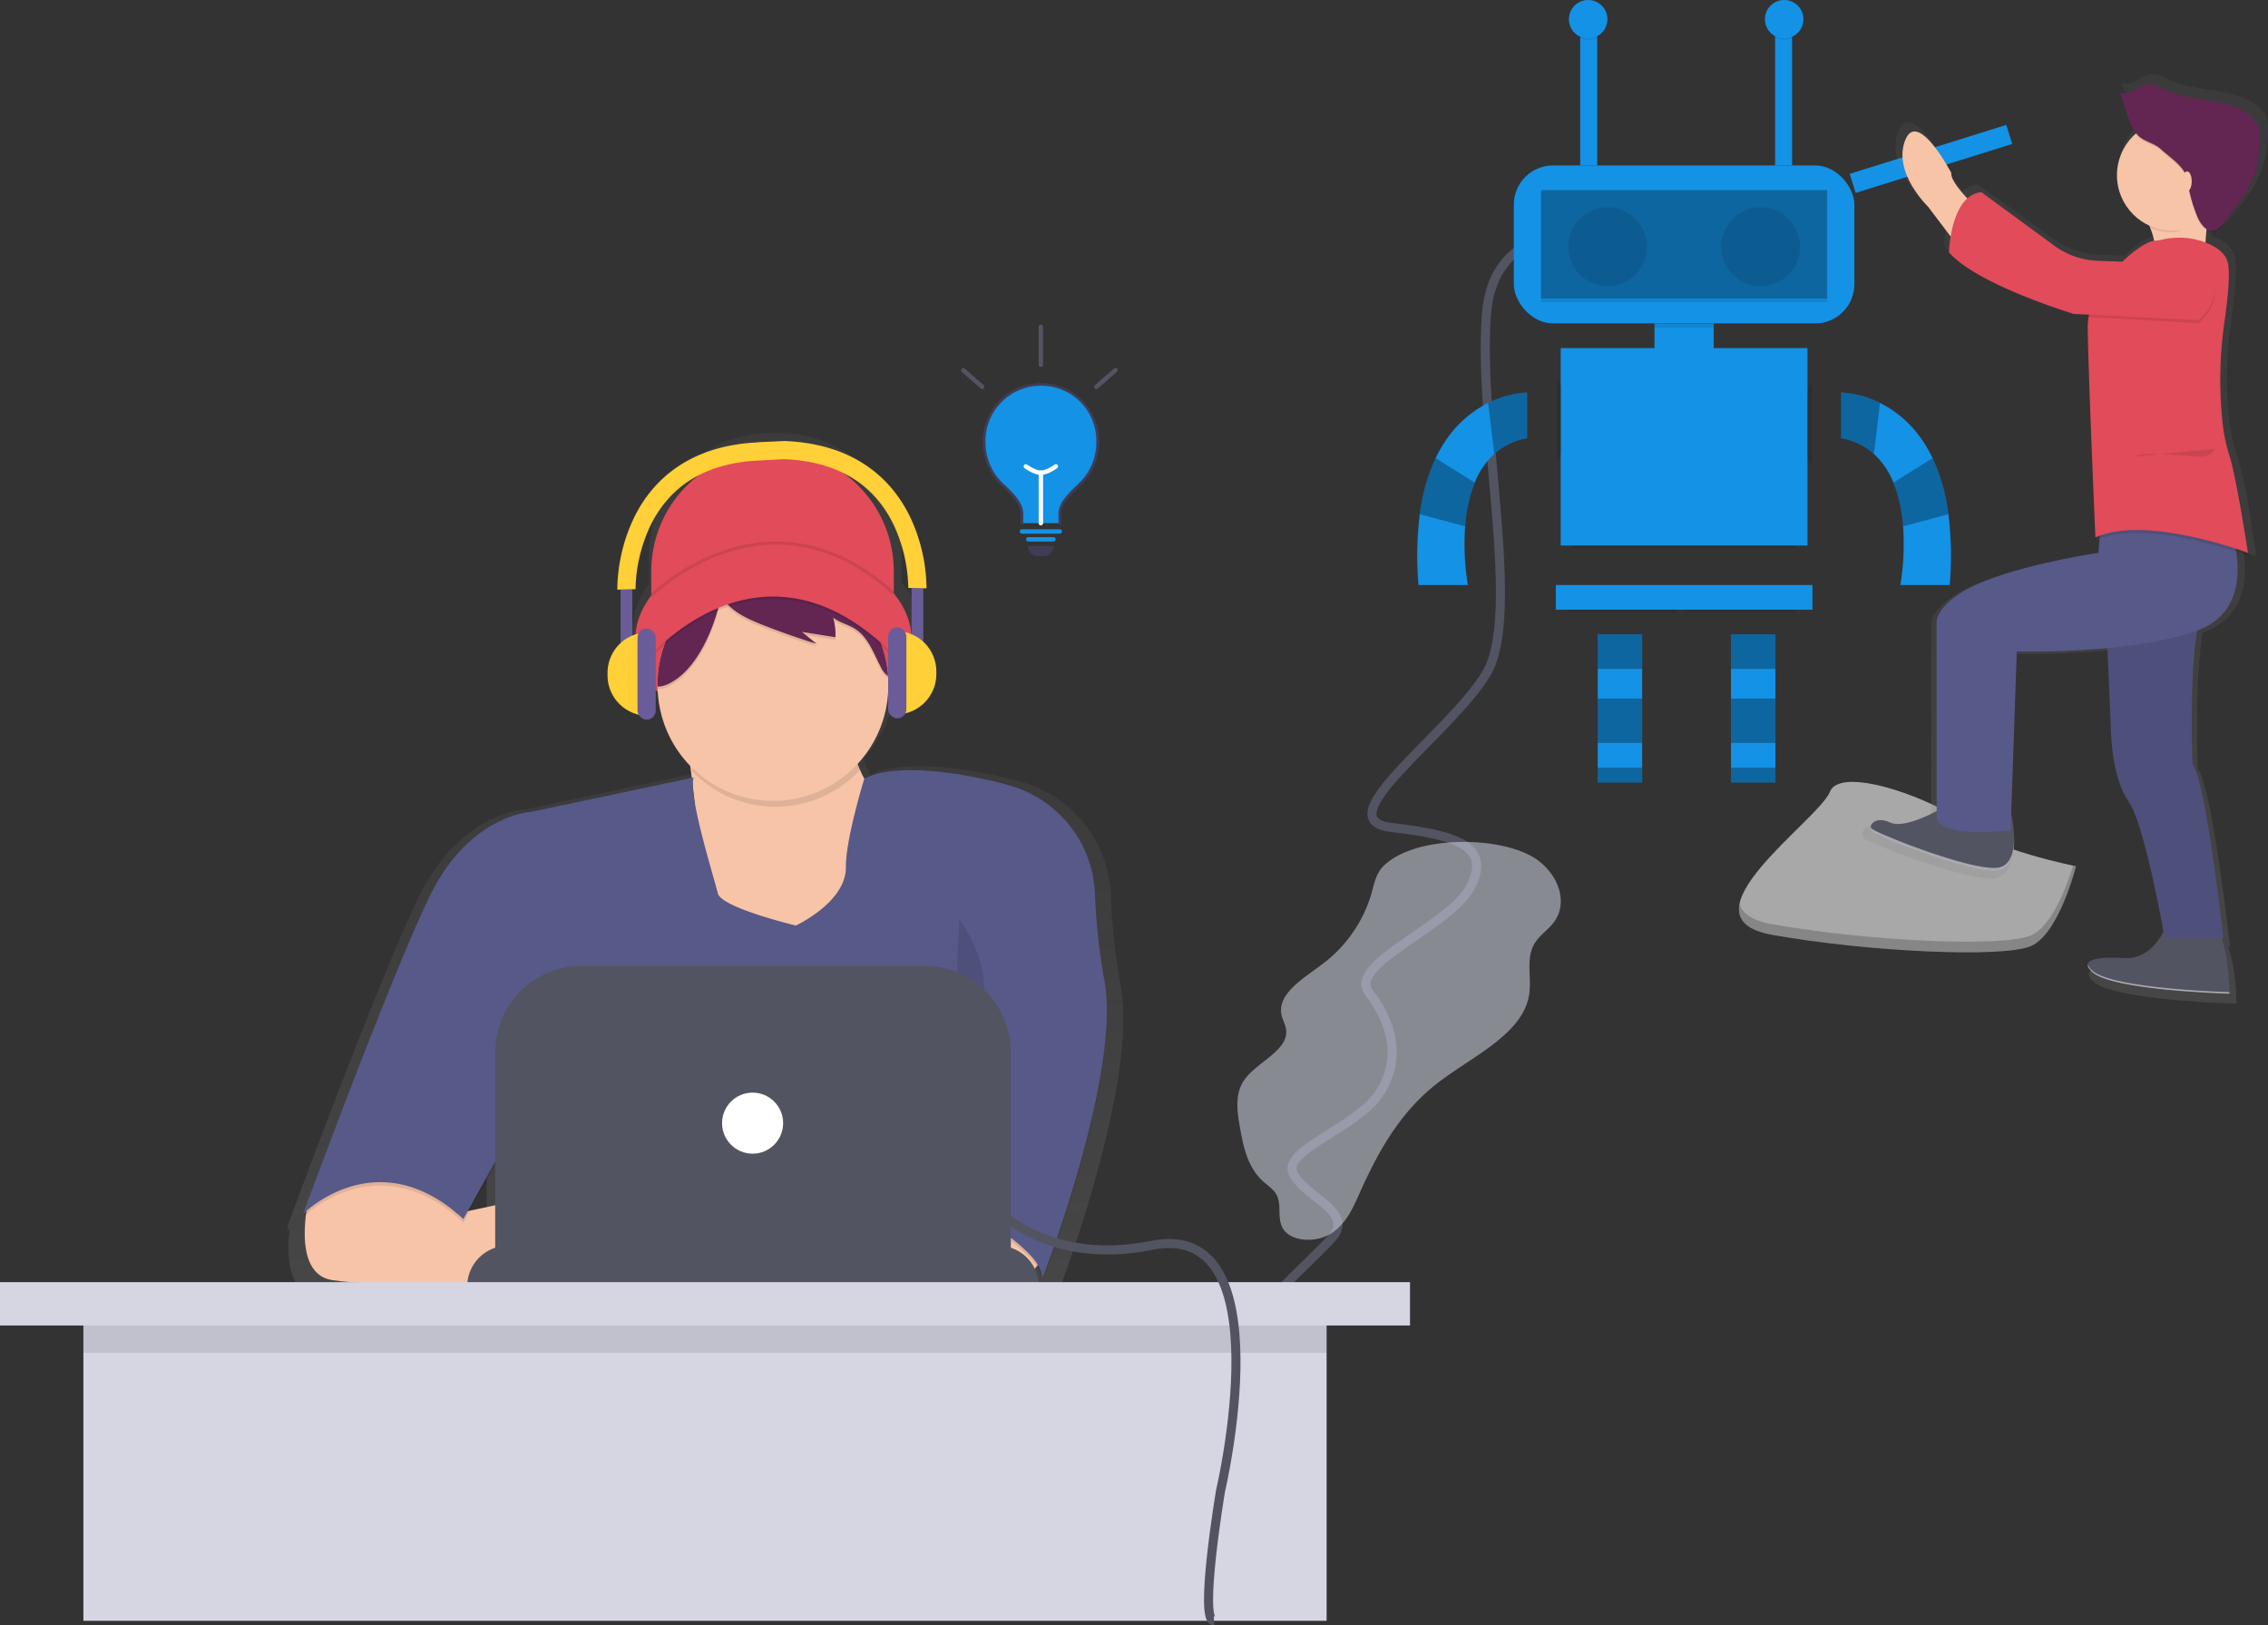 <svg xmlns="http://www.w3.org/2000/svg" xmlns:xlink="http://www.w3.org/1999/xlink" width="750.506" height="537.776" viewBox="0 0 750.506 537.776">
  <rect x="0" y="0" width="750.506" height="537.776" fill="#333333" stroke="none"/>
  <defs>
    <linearGradient id="linear-gradient" x1="0.5" y1="1" x2="0.5" gradientUnits="objectBoundingBox">
      <stop offset="0" stop-color="gray" stop-opacity="0.251"/>
      <stop offset="0.535" stop-color="gray" stop-opacity="0.122"/>
      <stop offset="1" stop-color="gray" stop-opacity="0.102"/>
    </linearGradient>
    <linearGradient id="linear-gradient-2" x1="0.5" y1="1" x2="0.5" y2="0" xlink:href="#linear-gradient"/>
  </defs>
  <g id="products_main" transform="translate(-931 -314.994)">
    <path id="Path_269" data-name="Path 269" d="M728,211.411s-44.414-13.154-47.348,24.26,11.738,99.038,0,118.846-53.622,48.426-31.58,50.99,33.047,6.232,26.444,19.437-41.082,25.677-33.746,35.214,11,21.275,3.668,33.013-33.013,19.074-28.611,27.144,20.541,12.471,12.471,21.275-31.463,28.828-22.334,28.72" transform="translate(742.238 183.249)" fill="none" stroke="#535461" stroke-miterlimit="10" stroke-width="3"/>
    <rect id="Rectangle_77" data-name="Rectangle 77" width="112.692" height="52.263" rx="12.97" transform="translate(1431.943 369.733)" fill="#1492e6"/>
    <rect id="Rectangle_78" data-name="Rectangle 78" width="94.726" height="0.98" transform="translate(1440.926 413.976)" opacity="0.1"/>
    <rect id="Rectangle_79" data-name="Rectangle 79" width="94.726" height="35.931" transform="translate(1440.926 377.899)" opacity="0.3"/>
    <circle id="Ellipse_57" data-name="Ellipse 57" cx="13.066" cy="13.066" r="13.066" transform="translate(1449.908 383.549)" opacity="0.1"/>
    <circle id="Ellipse_58" data-name="Ellipse 58" cx="13.066" cy="13.066" r="13.066" transform="translate(1500.538 383.549)" opacity="0.1"/>
    <rect id="Rectangle_80" data-name="Rectangle 80" width="19.598" height="11.435" transform="translate(1478.489 421.995)" fill="#1492e6"/>
    <rect id="Rectangle_81" data-name="Rectangle 81" width="81.661" height="65.329" transform="translate(1447.459 430.163)" fill="#1492e6"/>
    <rect id="Rectangle_82" data-name="Rectangle 82" width="84.928" height="8.166" transform="translate(1445.825 508.557)" fill="#1492e6"/>
    <path id="Path_270" data-name="Path 270" d="M720.689,335.809v37.564h14.7v-49h-14.7Z" transform="translate(739.019 200.513)" fill="#1492e6"/>
    <path id="Path_271" data-name="Path 271" d="M780.8,324.376v49h14.7v-49Z" transform="translate(723.007 200.513)" fill="#1492e6"/>
    <path id="Path_272" data-name="Path 272" d="M713.291,280.656v15.106A22.1,22.1,0,0,0,702.433,301a25.687,25.687,0,0,0-6.464,9.478,48.151,48.151,0,0,0-3.183,14.469,82.725,82.725,0,0,0,.9,19.41H677.357a111.49,111.49,0,0,1,.427-23.426,62.17,62.17,0,0,1,5.242-18.567c4.732-9.924,11.462-15.308,17.374-18.233A32.088,32.088,0,0,1,713.291,280.656Z" transform="translate(723.045 164.206)" fill="#1492e6"/>
    <rect id="Rectangle_83" data-name="Rectangle 83" width="14.699" height="11.432" transform="translate(1459.708 524.889)" opacity="0.3"/>
    <rect id="Rectangle_84" data-name="Rectangle 84" width="14.699" height="14.699" transform="translate(1459.708 546.121)" opacity="0.3"/>
    <rect id="Rectangle_85" data-name="Rectangle 85" width="14.699" height="4.9" transform="translate(1459.708 568.986)" opacity="0.3"/>
    <rect id="Rectangle_86" data-name="Rectangle 86" width="14.699" height="11.432" transform="translate(1503.805 524.889)" opacity="0.3"/>
    <rect id="Rectangle_87" data-name="Rectangle 87" width="14.699" height="14.699" transform="translate(1503.805 546.121)" opacity="0.3"/>
    <rect id="Rectangle_88" data-name="Rectangle 88" width="14.699" height="4.9" transform="translate(1503.805 568.986)" opacity="0.3"/>
    <path id="Path_273" data-name="Path 273" d="M721.811,280.656v15.106A22.1,22.1,0,0,0,710.954,301l-2.032-16.868a32.088,32.088,0,0,1,12.89-3.472Z" transform="translate(714.524 164.206)" opacity="0.3"/>
    <path id="Path_274" data-name="Path 274" d="M696.277,318.355a48.147,48.147,0,0,0-3.183,14.469l-15-4.016a62.17,62.17,0,0,1,5.242-18.566Z" transform="translate(722.737 156.325)" opacity="0.3"/>
    <path id="Path_275" data-name="Path 275" d="M868.128,280.656v15.106A22.1,22.1,0,0,1,878.986,301a25.684,25.684,0,0,1,6.464,9.478,48.147,48.147,0,0,1,3.183,14.469,82.731,82.731,0,0,1-.9,19.41h16.332a111.486,111.486,0,0,0-.427-23.426,62.166,62.166,0,0,0-5.241-18.567c-4.732-9.924-11.462-15.308-17.374-18.233A32.088,32.088,0,0,0,868.128,280.656Z" transform="translate(672.114 164.206)" fill="#1492e6"/>
    <path id="Path_276" data-name="Path 276" d="M868.128,280.656v15.106A22.1,22.1,0,0,1,878.986,301l2.032-16.868A32.088,32.088,0,0,0,868.128,280.656Z" transform="translate(672.114 164.206)" opacity="0.3"/>
    <path id="Path_277" data-name="Path 277" d="M891.74,318.355a48.15,48.15,0,0,1,3.183,14.469l15-4.016a62.172,62.172,0,0,0-5.242-18.567Z" transform="translate(665.824 156.325)" opacity="0.3"/>
    <rect id="Rectangle_89" data-name="Rectangle 89" width="19.598" height="1.353" transform="translate(1478.489 421.995)" opacity="0.1"/>
    <path id="Path_278" data-name="Path 278" d="M854.393,276.485v27.351a5.7,5.7,0,0,1-1.518-3.877v-19.6A5.689,5.689,0,0,1,854.393,276.485Z" transform="translate(676.177 165.317)" opacity="0.1"/>
    <path id="Path_279" data-name="Path 279" d="M741.5,277.686v20.475a5.694,5.694,0,0,1-1.522,3.464v-27.4a5.694,5.694,0,0,1,1.522,3.465Z" transform="translate(706.252 165.92)" opacity="0.1"/>
    <rect id="Rectangle_90" data-name="Rectangle 90" width="73.493" height="0.967" transform="translate(1451.543 495.493)" opacity="0.1"/>
    <rect id="Rectangle_91" data-name="Rectangle 91" width="35.929" height="0.75" transform="translate(1449.908 516.725)" opacity="0.1"/>
    <rect id="Rectangle_92" data-name="Rectangle 92" width="35.929" height="0.75" transform="translate(1489.107 516.725)" opacity="0.1"/>
    <rect id="Rectangle_93" data-name="Rectangle 93" width="5.624" height="48.366" transform="translate(1453.916 321.368)" fill="#1492e6"/>
    <rect id="Rectangle_94" data-name="Rectangle 94" width="5.624" height="48.366" transform="translate(1518.404 321.368)" fill="#1492e6"/>
    <circle id="Ellipse_59" data-name="Ellipse 59" cx="6.374" cy="6.374" r="6.374" transform="translate(1450.167 315.369)" opacity="0.1"/>
    <circle id="Ellipse_60" data-name="Ellipse 60" cx="6.374" cy="6.374" r="6.374" transform="translate(1450.167 314.994)" fill="#1492e6"/>
    <circle id="Ellipse_61" data-name="Ellipse 61" cx="6.374" cy="6.374" r="6.374" transform="translate(1515.03 315.369)" opacity="0.1"/>
    <circle id="Ellipse_62" data-name="Ellipse 62" cx="6.374" cy="6.374" r="6.374" transform="translate(1515.03 314.994)" fill="#1492e6"/>
    <path id="Path_280" data-name="Path 280" d="M644.124,491.375c-2.507,2.511-3.079,5.959-3.97,9.156a45.117,45.117,0,0,1-16.879,23.734c-6.114,4.53-14.31,9.547-12.861,16.306.346,1.615,1.261,3.123,1.5,4.751,1.041,7.05-9.737,10.765-13.909,16.934-3.108,4.6-2.277,10.289-1.354,15.524,1.13,6.407,2.5,13.243,7.755,17.96,1.418,1.273,3.109,2.377,4.1,3.912,2.217,3.439.29,7.947,2.306,11.473,2.688,4.7,11.153,4.907,16.065,1.736s7.183-8.384,9.36-13.272c5.884-13.21,13.117-26.464,25.346-36.084,11.725-9.223,28.781-16.379,30.793-29.8.863-5.757-1.323-12.065,2.015-17.137,1.577-2.4,4.214-4.173,6-6.463,5.32-6.822,1.359-16.692-6.43-21.537C682.2,481.251,654.353,481.133,644.124,491.375Z" transform="translate(744.655 110.212)" fill="#dee3f3" opacity="0.5"/>
    <rect id="Rectangle_95" data-name="Rectangle 95" width="54.287" height="6.603" transform="translate(1543.086 372.513) rotate(-17.351)" fill="#1492e6"/>
    <path id="Path_281" data-name="Path 281" d="M933.588,484.178S905.18,478.5,897.6,470.921s-41.666-20.833-45.453-11.363-51.135,41.666-18.939,47.347,75.755,7.576,85.225,3.788S933.588,484.178,933.588,484.178Z" transform="translate(684.387 117.425)" fill="#a8a8a8"/>
    <path id="Path_282" data-name="Path 282" d="M833.215,513.447c32.2,5.682,75.755,7.576,85.225,3.788,7.211-2.885,12.223-16.744,14.2-23.194.6.128.947.2.947.2s-5.682,22.727-15.151,26.514-53.029,1.894-85.225-3.788c-9.294-1.64-11.952-5.492-10.95-10.366C823.059,509.78,826.3,512.227,833.215,513.447Z" transform="translate(684.384 107.363)" opacity="0.2"/>
    <path id="Path_283" data-name="Path 283" d="M1011.474,151.485a8.345,8.345,0,0,0-2.351-3.258c-7.622-6.948-19.952-4.842-29.417-9.086-2.18-.978-4.417-2.334-6.784-1.962-3.306.519-6.38,4.283-9.262,2.613l.206.629c-.069-.034-.138-.068-.206-.107l2.12,6.457a23.452,23.452,0,0,0,3.255,7.094,18.574,18.574,0,0,0,4.492,30.894c.1.216.2.433.3.652.09.04.182.075.273.115a21.687,21.687,0,0,1,1.4,4.5c-2.453.339-6.73,3.052-10.937,7.058l-8.412-.288a27.51,27.51,0,0,1-15.114-5.138L915.878,173.57a8.419,8.419,0,0,0-4.82,2.13c-3.124-3.255-5.775-6.655-5.549-8.647,0,0-11.7-21.894-15.952-10.947s7.976,22.416,7.976,22.416l7.758,10.051a42.285,42.285,0,0,0-.58,5.327c9.571,10.947,43.07,20.852,43.07,20.852l5.224.253c.011.1.02.177.029.257a17.779,17.779,0,0,0-.467,4.182c0,.2.007.414.01.626,0,.139-.013.278-.01.417.266,17.463,2.659,70.9,2.659,70.9.466-.208.946-.4,1.436-.576l-.372,4.746s-22.333,3.128-38.816,9.383-17.015,13.554-17.015,13.554v64.4c-4.709,2.416-12.138,5.592-15.952,3.892-4.14-1.845-6.412-.295-6.823,1.323h0a2.055,2.055,0,0,0-.018.973l.005.02a1.742,1.742,0,0,0,.159.413l.016.03a1.655,1.655,0,0,0,.281.369c1.6,1.564,36.157,15.117,44.133,13.032a5.505,5.505,0,0,0,.723-.243c.077-.032.145-.074.219-.109.148-.07.3-.137.434-.219.082-.049.156-.107.234-.16.119-.08.241-.157.353-.246.078-.062.147-.133.221-.2.1-.092.207-.18.3-.28.07-.072.132-.152.2-.229.09-.1.182-.206.266-.317.06-.08.114-.166.171-.249.08-.117.162-.233.236-.357.051-.085.1-.176.144-.264.071-.131.144-.261.209-.4.042-.088.079-.18.119-.27.063-.145.127-.29.184-.44.033-.089.063-.18.094-.271.056-.16.111-.32.16-.485.025-.086.048-.173.072-.26.048-.176.1-.353.137-.534.018-.08.035-.162.052-.243.041-.192.08-.386.115-.583.013-.073.024-.146.035-.219.034-.21.065-.421.092-.635.008-.061.014-.123.021-.184.026-.229.05-.458.069-.689,0-.048.007-.1.011-.145q.028-.371.046-.743c0-.033,0-.066,0-.1q.017-.4.022-.8v-.05a43.653,43.653,0,0,0-1.027-9.247h0l1.93-54.862a299.154,299.154,0,0,0,31.291-1.153l1.144,26.175s0,17.2,5.849,25.022c5.006,6.692,10.789,36.288,12.353,44.685-2.149,4.1-6.26,9.164-13.417,9.008,0,0-13.468-1.164-12.708,2.54l0,.006a1.917,1.917,0,0,0,.084.284l.009.024a2.633,2.633,0,0,0,.146.31l.012.021c.054.1.116.194.186.3l.043.062c.078.109.164.221.262.336l.025.028c.09.1.189.212.3.322l.09.092c.12.121.247.244.388.371,6.912,6.256,47.324,7.3,47.324,7.3V444.5c0-.04,0-.09,0-.145v-.021c-.024-1.81-.264-11.309-2.685-18.459h.56s-5.849-52.651-10.635-58.906c0,0-1.272-27.762,1.6-45.161.176-.064.355-.127.529-.192,13.4-5.007,14.356-17.336,12.976-26.4,2.536.815,4.04,1.373,4.04,1.373s-.046-.394-.133-1.091l.133.049s-.256-1.655-.677-4.24c-.959-7.1-2.817-19.517-4.795-25.378-.319-1.288-.626-2.39-.91-3.224a55.1,55.1,0,0,1-2.341-10.829,128.317,128.317,0,0,1-.822-14.359,137.805,137.805,0,0,1,1.47-19.156,115.436,115.436,0,0,0,1.481-16.242,21.657,21.657,0,0,0-.32-4.576c-.71-3.249-3.843-5.361-7.1-6.705-.21-.087-.425-.158-.637-.238.079-1.231.183-2.627.318-4.1a3.5,3.5,0,0,0,2.71.549,6.416,6.416,0,0,0,3.3-2.575c4.713-5.788,9.552-11.821,11.362-19.011a41.081,41.081,0,0,0,1-9.789q0-.27,0-.541a10.645,10.645,0,0,0-.428-3.655Z" transform="translate(669.587 202.443)" fill="url(#linear-gradient)"/>
    <path id="Path_284" data-name="Path 284" d="M1001.59,192.356s7.14,10.71,5.61,15.81,16.83,2.04,16.83,2.04.51-19.89,4.08-24.48S1001.59,192.356,1001.59,192.356Z" transform="translate(636.562 189.788)" fill="#f7c4a7"/>
    <path id="Path_285" data-name="Path 285" d="M926.236,193.46s-14.79-12.24-14.28-16.83c0,0-11.22-21.42-15.3-10.71s7.65,21.93,7.65,21.93l14.28,18.87Z" transform="translate(664.744 195.569)" fill="#f7c4a7"/>
    <path id="Path_286" data-name="Path 286" d="M907.344,466.285s-13.77,8.67-19.38,6.12-7.65,1.53-6.12,3.06,34.68,14.79,42.33,12.75,3.759-18.746,3.759-18.746Z" transform="translate(668.591 114.757)" fill="#535461"/>
    <path id="Path_287" data-name="Path 287" d="M1006.382,516.292s-3.315,14.025-14.79,13.77c0,0-17.34-1.53-10.71,4.59s45.39,7.14,45.39,7.14,0-20.91-7.14-25.5S1006.382,516.292,1006.382,516.292Z" transform="translate(642.48 101.979)" fill="#535461"/>
    <path id="Path_288" data-name="Path 288" d="M987.691,379.575l1.53,35.7s0,16.83,5.61,24.48,12.24,45.9,12.24,45.9h19.38s-5.61-51.51-10.2-57.629c0,0-2.04-45.389,5.1-55.589Z" transform="translate(640.264 139.757)" fill="#575988"/>
    <path id="Path_289" data-name="Path 289" d="M987.691,379.575l1.53,35.7s0,16.83,5.61,24.48,12.24,45.9,12.24,45.9h19.38s-5.61-51.51-10.2-57.629c0,0-2.04-45.389,5.1-55.589Z" transform="translate(640.264 139.757)" opacity="0.1"/>
    <path id="Path_290" data-name="Path 290" d="M1007.61,337.445s11.73,28.05-9.69,36.21-60.179,7.14-60.179,7.14l-2.04,59.159s-23.97,3.06-24.48-4.59V370.595s.51-7.14,16.32-13.26,37.23-9.18,37.23-9.18l1.02-13.26Z" transform="translate(660.635 149.758)" fill="#575988"/>
    <path id="Path_291" data-name="Path 291" d="M1006.962,212.361a24.4,24.4,0,0,1,11.983,1.694c3.125,1.315,6.131,3.382,6.812,6.56.807,3.764-.088,12.206-1.114,19.347a133.253,133.253,0,0,0-.622,33.809c.526,4.685,1.251,8.771,2.246,10.594,3.06,5.61,6.12,32.13,6.12,32.13s-33.66-12.75-50.489-5.1c0,0-2.295-52.275-2.55-69.359-.2-13.229,16.575-28.3,22.185-28.815C1004.82,212.922,1003.7,212.7,1006.962,212.361Z" transform="translate(642.487 182.438)" opacity="0.1"/>
    <path id="Path_292" data-name="Path 292" d="M1006.962,210.971a24.4,24.4,0,0,1,11.983,1.694c3.125,1.315,6.131,3.382,6.812,6.56.807,3.764-.088,12.206-1.114,19.347a133.253,133.253,0,0,0-.622,33.809,54.825,54.825,0,0,0,2.246,10.594c2.295,6.885,6.12,32.13,6.12,32.13s-33.66-12.75-50.489-5.1c0,0-2.295-52.275-2.55-69.359-.2-13.229,16.575-28.3,22.185-28.815C1004.82,211.532,1003.7,211.31,1006.962,210.971Z" transform="translate(642.487 182.809)" fill="#e14b5a"/>
    <path id="Path_293" data-name="Path 293" d="M1016.068,242.267l-36.21-2.04s-2.3-17.752,2.923-17.57l35.837,1.25S1026.273,233.087,1016.068,242.267Z" transform="translate(642.485 179.657)" opacity="0.1"/>
    <path id="Path_294" data-name="Path 294" d="M999.4,232.627l-41.308-2.04s-32.13-9.69-41.31-20.4c0,0,.51-18.87,10.71-19.89l24.126,17.693a26.049,26.049,0,0,0,14.5,5.027l35.837,1.25S1009.6,223.448,999.4,232.627Z" transform="translate(659.153 188.276)" fill="#e14b5a"/>
    <path id="Path_295" data-name="Path 295" d="M1023.774,194.836c.606-4.836,2.8-6.44,4.335-8.415,3.57-4.59-26.52,6.63-26.52,6.63a54.1,54.1,0,0,1,4.067,7.5,18.284,18.284,0,0,0,7.662,1.676C1017.759,202.231,1020.605,197.456,1023.774,194.836Z" transform="translate(636.562 189.603)" opacity="0.1"/>
    <circle id="Ellipse_63" data-name="Ellipse 63" cx="18.36" cy="18.36" r="18.36" transform="translate(1631.525 354.604)" fill="#f7c4a7"/>
    <path id="Path_296" data-name="Path 296" d="M999.668,159.054c-1.955-2.135-2.9-4.984-3.782-7.74L993.853,145c2.765,1.634,5.713-2.048,8.884-2.556,2.271-.364,4.416.963,6.507,1.92,9.078,4.152,20.9,2.092,28.215,8.889a8.159,8.159,0,0,1,2.255,3.187,10.661,10.661,0,0,1,.409,3.595,40.964,40.964,0,0,1-.956,9.577c-1.736,7.034-6.378,12.937-10.9,18.6a6.173,6.173,0,0,1-3.166,2.52c-2.624.586-4.655-2.251-5.67-4.74a50.427,50.427,0,0,1-2.959-10.235,13.411,13.411,0,0,0-1.212-4.326c-1.58-2.8-5.476-5.452-7.844-7.623C1005.09,161.671,1001.84,161.429,999.668,159.054Z" transform="translate(638.623 201.041)" opacity="0.1"/>
    <path id="Path_297" data-name="Path 297" d="M999.668,158.359c-1.955-2.135-2.9-4.984-3.782-7.74l-2.033-6.317c2.765,1.634,5.713-2.048,8.884-2.556,2.271-.364,4.416.963,6.507,1.92,9.078,4.152,20.9,2.092,28.215,8.889a8.159,8.159,0,0,1,2.255,3.187,10.661,10.661,0,0,1,.409,3.595,40.964,40.964,0,0,1-.956,9.577c-1.736,7.034-6.378,12.937-10.9,18.6a6.173,6.173,0,0,1-3.166,2.52c-2.624.586-4.655-2.251-5.67-4.74a50.434,50.434,0,0,1-2.959-10.235,13.411,13.411,0,0,0-1.212-4.326c-1.58-2.8-5.476-5.452-7.844-7.623C1005.09,160.976,1001.84,160.734,999.668,158.359Z" transform="translate(638.623 201.226)" fill="#632652"/>
    <ellipse id="Ellipse_64" data-name="Ellipse 64" cx="1.53" cy="3.315" rx="1.53" ry="3.315" transform="translate(1653.2 371.689)" fill="#f7c4a7"/>
    <path id="Path_298" data-name="Path 298" d="M1027.255,306.045s-1.02,3.06-6.12,2.55-19.89-1.53-19.89,0" transform="translate(636.653 157.443)" opacity="0.1"/>
    <path id="Path_299" data-name="Path 299" d="M980.886,540.591a4.32,4.32,0,0,1-1.484-2.128c-.134.663.276,1.523,1.484,2.638,6.63,6.12,45.39,7.14,45.39,7.14s0-.18-.006-.51C1026.023,547.725,987.5,546.692,980.886,540.591Z" transform="translate(642.479 95.53)" fill="#fff" opacity="0.5"/>
    <path id="Path_300" data-name="Path 300" d="M924.172,489.887c-7.65,2.04-40.8-11.22-42.33-12.75a1.657,1.657,0,0,1-.424-.746,1.833,1.833,0,0,0,.424,1.766c1.53,1.53,34.68,14.79,42.33,12.75,3.938-1.05,4.815-5.984,4.742-10.527C928.839,484.616,927.816,488.915,924.172,489.887Z" transform="translate(668.593 112.065)" fill="#fff" opacity="0.5"/>
    <path id="Path_301" data-name="Path 301" d="M442.964,481.713a218.912,218.912,0,0,1-3.284-30.114h0a40.341,40.341,0,0,0-28.389-36.841c-2.9-.891-6.092-1.724-9.615-2.473-30.906-6.564-40.294-.833-41.361-.079a39.633,39.633,0,0,1-2.34-5.11c-.052-.179-.1-.36-.151-.541A39.566,39.566,0,0,0,368.4,382.716c5.155-5.227,8.167-11.534,8.167-18.324a25.174,25.174,0,0,0-6.133-16.066v-9.215A40.133,40.133,0,0,0,330.3,298.979h-3.255a40.133,40.133,0,0,0-40.133,40.133v9.947a24.913,24.913,0,0,0-5.549,15.334c0,6.647,2.889,12.83,7.847,17.992a39.573,39.573,0,0,0,11.014,24.609c.217,1.507.44,3.129.66,4.84l-55.294,11.694s-21.318.876-35.043,29.2c-11.62,23.981-34.749,85.631-41.573,103.985h0c-1.237,3.326-1.939,5.233-1.939,5.233s.226-.229.661-.62c-.429,1.16-.661,1.788-.661,1.788s.336-.339.973-.9c-.968,7.681-1.107,20.864,8.956,22.507,8.435,1.377,30.16,1.942,46.578,2.174v.016h1.139c10.88.146,19.157.146,19.157.146v-.146h176.53v-1.809a12.168,12.168,0,0,0-.973-4.782q.127-.147.246-.3a9.689,9.689,0,0,1,1.832,4.247,4.24,4.24,0,0,1-.083.448l.1-.27a4.547,4.547,0,0,1-.1,1.438s22.649-58.357,22.407-93.2a59.033,59.033,0,0,0-.831-10.981Zm-141.176-62a40.505,40.505,0,0,1-.56-5.033v-.047C301.425,416.273,301.613,417.972,301.788,419.714ZM233.177,545.06v13.909l-8.719,1.862Z" transform="translate(858.876 159.325)" fill="url(#linear-gradient-2)"/>
    <path id="Path_302" data-name="Path 302" d="M333.893,241.263h0A40.133,40.133,0,0,1,374.026,281.4v17.12H293.76V281.4a40.133,40.133,0,0,1,40.134-40.133Z" transform="translate(852.747 222.653)" fill="#e14b5a"/>
    <ellipse id="Ellipse_65" data-name="Ellipse 65" cx="45.746" cy="31.433" rx="45.746" ry="31.433" transform="translate(1141.174 495.349)" fill="#e14b5a"/>
    <path id="Path_303" data-name="Path 303" d="M345.984,430.262s9.542,49.955,0,63.426,29.187,18.8,29.187,18.8L415.3,497.9l5.613-35.923S396.5,448.224,401.552,420.44Z" transform="translate(811.609 126.97)" fill="#f7c4a7"/>
    <path id="Path_304" data-name="Path 304" d="M493.908,657.961s2.526,10.945-11.226,12.91a77.767,77.767,0,0,1-24.47-.292l-3.033-27.493h31.994Z" transform="translate(782.118 67.66)" fill="#f7c4a7"/>
    <path id="Path_305" data-name="Path 305" d="M176.438,638.55s-6.073,24.674,7.679,26.92,64.268,2.245,64.268,2.245V638.527l-22.868,4.884-21.474-20.6Z" transform="translate(856.726 73.061)" fill="#f7c4a7"/>
    <path id="Path_306" data-name="Path 306" d="M303.622,454.943l-53.744,11.366s-20.487.842-33.678,28.065-41.817,104.962-41.817,104.962,24.416-24.7,53.042,1.684l19.084-34.52-4.21,54.726H390.2v-25.82s30.871,16.558,28.626,25.82c0,0,26.417-68.065,20.735-99a210.377,210.377,0,0,1-3.156-28.941h0a38.769,38.769,0,0,0-27.283-35.405c-2.784-.857-5.855-1.657-9.24-2.376-31.713-6.736-39.852,0-39.852,0s-6.143,19.988-6.034,29.047c.14,11.647-16.558,19.365-16.558,19.365s-24.7-5.894-25.82-10.665S301.657,460.556,303.622,454.943Z" transform="translate(856.918 118.427)" opacity="0.1"/>
    <path id="Path_307" data-name="Path 307" d="M303.622,453.413l-53.744,11.366s-20.488.842-33.678,28.064-41.817,104.963-41.817,104.963,24.416-24.7,53.042,1.684l19.084-34.52L242.3,619.7H390.2v-25.82s30.871,16.558,28.626,25.82c0,0,26.417-68.066,20.735-99a210.377,210.377,0,0,1-3.156-28.941h0a38.769,38.769,0,0,0-27.283-35.405c-2.784-.857-5.855-1.657-9.24-2.376-31.713-6.736-39.852,0-39.852,0s-6.143,19.988-6.034,29.047c.14,11.647-16.558,19.365-16.558,19.365s-24.7-5.894-25.82-10.665S301.657,459.026,303.622,453.413Z" transform="translate(856.918 118.834)" fill="#575988"/>
    <path id="Path_308" data-name="Path 308" d="M404.714,443.809a37.988,37.988,0,0,1-1.464-19.927l-55.568,9.823s.8,4.2,1.709,10.491a38.162,38.162,0,0,0,55.324-.387Z" transform="translate(810.754 126.053)" opacity="0.1"/>
    <path id="Path_309" data-name="Path 309" d="M410.627,398.164a38.167,38.167,0,1,1-76.328.926q-.009-.463-.009-.926a38.179,38.179,0,0,1,21.4-34.3q1.709-.833,3.522-1.507a38.441,38.441,0,0,1,19.659-1.824.021.021,0,0,0,.014,0,38.139,38.139,0,0,1,31.654,35.1Q410.627,396.889,410.627,398.164Z" transform="translate(814.321 143.071)" fill="#f7c4a7"/>
    <g id="Group_87" data-name="Group 87" transform="translate(1148.611 504.468)" opacity="0.1">
      <path id="Path_310" data-name="Path 310" d="M359.162,364.422a.564.564,0,0,1,.053-.034A38.154,38.154,0,0,0,334.291,400.2c0,.309,0,.617.011.926a8.479,8.479,0,0,0,3.424-.822c9.306-4.342,14.888-17.63,17.08-26.9C355.592,370.085,356.344,366.347,359.162,364.422Z" transform="translate(-334.291 -362.566)"/>
      <path id="Path_311" data-name="Path 311" d="M396.147,364.832a37.851,37.851,0,0,0-9.489-2.927,12.244,12.244,0,0,1,6.814,4.28,17.448,17.448,0,0,1,2.086,3.719,38.27,38.27,0,0,0-32.1.665c2.4,5.251,9.825,8.116,14.785,10.033q8.146,3.145,16.482,5.75-2.454-2-4.909-3.985l11.083,1.762a19.2,19.2,0,0,0-.774-6.533c2.11,1.711,4.938,2.284,7.243,3.738,4.319,2.722,6.115,7.976,8.47,12.506a8.077,8.077,0,0,0,2.475,3.166A38.184,38.184,0,0,0,396.147,364.832Z" transform="translate(-342.06 -361.905)"/>
    </g>
    <path id="Path_312" data-name="Path 312" d="M359.162,363.247a.566.566,0,0,1,.053-.034,38.154,38.154,0,0,0-24.924,35.808c0,.309,0,.617.011.926a8.479,8.479,0,0,0,3.424-.822c9.306-4.342,14.888-17.63,17.08-26.9C355.592,368.91,356.344,365.172,359.162,363.247Z" transform="translate(814.321 142.214)" fill="#632652"/>
    <path id="Path_313" data-name="Path 313" d="M396.147,363.657a37.852,37.852,0,0,0-9.489-2.927,12.244,12.244,0,0,1,6.814,4.28,17.451,17.451,0,0,1,2.086,3.719,38.27,38.27,0,0,0-32.1.665c2.4,5.251,9.826,8.116,14.785,10.033q8.146,3.145,16.482,5.75-2.454-2-4.909-3.985l11.083,1.762a19.2,19.2,0,0,0-.774-6.533c2.11,1.711,4.938,2.284,7.243,3.738,4.319,2.722,6.115,7.976,8.47,12.506a8.077,8.077,0,0,0,2.475,3.166A38.184,38.184,0,0,0,396.147,363.657Z" transform="translate(806.551 142.876)" fill="#632652"/>
    <path id="Path_314" data-name="Path 314" d="M328.362,390.256s39.291-48.833,84.756,0l-3.929-10.945S387.86,348.159,372.7,354.895,342.675,366.4,342.675,366.4Z" transform="translate(815.9 144.684)" opacity="0.1"/>
    <path id="Path_315" data-name="Path 315" d="M328.362,389.081s39.291-48.833,84.756,0l-3.929-10.945S387.86,346.984,372.7,353.72s-30.03,11.507-30.03,11.507Z" transform="translate(815.9 144.997)" fill="#e14b5a"/>
    <path id="Path_316" data-name="Path 316" d="M281.82,545.726s-8.419,22.452,3.368,42.658S274.8,617.01,274.8,617.01" transform="translate(830.167 93.595)" opacity="0.1"/>
    <path id="Path_317" data-name="Path 317" d="M468.86,518.182s14.594,18.523,5.052,35.081-8.981,56.41-8.981,56.41" transform="translate(779.522 100.933)" opacity="0.1"/>
    <path id="Path_318" data-name="Path 318" d="M224.217,600.1H386.431A13.471,13.471,0,0,1,399.9,613.571H210.746A13.471,13.471,0,0,1,224.217,600.1Z" transform="translate(874.86 127.064)" fill="#535461"/>
    <path id="Path_319" data-name="Path 319" d="M251.981,473.857H365.393A28.611,28.611,0,0,1,394,502.468v67.09H223.37v-67.09A28.611,28.611,0,0,1,251.981,473.857Z" transform="translate(871.497 160.694)" fill="#535461"/>
    <circle id="Ellipse_66" data-name="Ellipse 66" cx="10.103" cy="10.103" r="10.103" transform="translate(1169.941 676.508)" fill="#fff"/>
    <path id="Path_320" data-name="Path 320" d="M331.422,365.928s38.617-38.6,80.266-.7" transform="translate(815.085 146.117)" fill="none" stroke="#000" stroke-miterlimit="10" stroke-width="1" opacity="0.1"/>
    <rect id="Rectangle_96" data-name="Rectangle 96" width="3.878" height="21.978" transform="translate(1232.652 509.586)" fill="#6a5c99"/>
    <path id="Path_321" data-name="Path 321" d="M404.137,322.9h0A13.359,13.359,0,0,1,417.5,336.26v.862a13.359,13.359,0,0,1-13.359,13.359h0Z" transform="translate(823.344 200.906)" fill="#ffd037"/>
    <rect id="Rectangle_97" data-name="Rectangle 97" width="6.033" height="30.166" rx="3.017" transform="translate(1224.896 522.514)" fill="#6a5c99"/>
    <rect id="Rectangle_98" data-name="Rectangle 98" width="3.878" height="21.978" transform="translate(1140.231 531.995) rotate(180)" fill="#6a5c99"/>
    <path id="Path_322" data-name="Path 322" d="M0,0H0A13.359,13.359,0,0,1,13.359,13.359v.862A13.359,13.359,0,0,1,0,27.58H0Z" transform="translate(1145.403 551.818) rotate(180)" fill="#ffd037"/>
    <rect id="Rectangle_99" data-name="Rectangle 99" width="6.033" height="30.166" rx="3.017" transform="translate(1147.988 553.111) rotate(180)" fill="#6a5c99"/>
    <path id="Path_323" data-name="Path 323" d="M413.029,327.708c-5.251-10.919-16.689-24.121-41.344-25.175l0-.03-.3.014h-.019v0l-8.734.416v.043c-24.493,1.127-35.877,14.278-41.111,25.162a56.6,56.6,0,0,0-5.415,23.565l3.016-.074,3.016-.069a51.327,51.327,0,0,1,4.911-21c6.65-13.656,18.883-20.92,36.36-21.59v-.005l7.725-.428v0c17.478.67,29.711,7.934,36.36,21.59a51.326,51.326,0,0,1,4.911,21l3.016.069,3.016.074A56.6,56.6,0,0,0,413.029,327.708Z" transform="translate(819.163 158.386)" fill="#ffd037"/>
    <rect id="Rectangle_100" data-name="Rectangle 100" width="411.395" height="110.454" transform="translate(958.595 740.812)" fill="#d6d6e3"/>
    <rect id="Rectangle_101" data-name="Rectangle 101" width="411.395" height="14.338" transform="translate(958.595 748.247)" opacity="0.1"/>
    <rect id="Rectangle_102" data-name="Rectangle 102" width="466.582" height="14.338" transform="translate(931 739.22)" fill="#d6d6e3"/>
    <path id="Path_324" data-name="Path 324" d="M473.166,633.295s17.607,32.279,61.624,23.476S557.532,738.2,557.532,738.2s-7.2,43.045-2.134,42.8" transform="translate(777.326 70.268)" fill="none" stroke="#535461" stroke-miterlimit="10" stroke-width="3"/>
    <g id="Group_88" data-name="Group 88" transform="translate(26 9.735)">
      <path id="Path_336" data-name="Path 336" d="M151.4,500h8.532a3.368,3.368,0,0,1-3.368,3.368h-1.8A3.368,3.368,0,0,1,151.4,500Z" transform="translate(1093.765 -14.103)" fill="#3f3d56"/>
      <path id="Path_337" data-name="Path 337" d="M348.8,239.566v-3.13c0-3.782,4.113-7.359,6.781-9.911a18.967,18.967,0,1,0-31.819-14.188q0,.052,0,.1a19.33,19.33,0,0,0,5.738,14.084c2.654,2.505,6.781,6.09,6.781,9.911v3.13" transform="translate(906.9 238.79)" fill="#1492e6"/>
      <path id="Path_338" data-name="Path 338" d="M346.235,237.749a.439.439,0,0,1-.439-.439v-3.13c0-3.679,3.628-7.114,6.278-9.621.22-.208.434-.411.639-.607a18.52,18.52,0,0,0,5.6-13.766,18.144,18.144,0,0,0-18.339-18.339h-.052a18.308,18.308,0,0,0-18.288,18.236v.1a18.875,18.875,0,0,0,5.6,13.765c.18.17.368.346.56.526,2.684,2.513,6.359,5.954,6.359,9.7v3.13a.439.439,0,1,1-.879,0v-3.13c0-3.37-3.515-6.661-6.081-9.063l-.562-.528a19.755,19.755,0,0,1-5.876-14.4v-.105a19.189,19.189,0,0,1,19.165-19.112h.054a19.117,19.117,0,0,1,19.217,19.218,19.378,19.378,0,0,1-5.874,14.4c-.206.2-.421.4-.642.61-2.534,2.4-6,5.682-6,8.983v3.13a.439.439,0,0,1-.439.439Z" transform="translate(909.461 241.047)" fill="#3f3d56"/>
      <path id="Path_339" data-name="Path 339" d="M427.58,540.409h-8.346a.732.732,0,1,1,0-1.464h8.346a.732.732,0,1,1,0,1.464Z" transform="translate(826.029 -55.976)" fill="#1492e6"/>
      <path id="Path_340" data-name="Path 340" d="M278.481,163.822a.729.729,0,0,1-.481-.181l-6.288-5.488a.732.732,0,0,1,.963-1.1l6.288,5.488a.732.732,0,0,1-.482,1.284Z" transform="translate(951.538 270.152)" fill="#535461"/>
      <path id="Path_341" data-name="Path 341" d="M573.208,163.822a.732.732,0,0,1-.482-1.284l6.287-5.488a.732.732,0,1,1,.963,1.1l-6.288,5.488A.729.729,0,0,1,573.208,163.822Z" transform="translate(694.601 270.152)" fill="#535461"/>
      <path id="Path_342" data-name="Path 342" d="M417.5,522.662H404.985a.732.732,0,1,1,0-1.464H417.5a.732.732,0,1,1,0,1.464Z" transform="translate(838.191 -40.828)" fill="#1492e6"/>
      <path id="Path_343" data-name="Path 343" d="M447.733,406.613a.732.732,0,0,1-.732-.732V389.189a.732.732,0,0,1,1.464,0v16.692A.732.732,0,0,1,447.733,406.613Z" transform="translate(801.703 72.476)" fill="#fff"/>
      <path id="Path_344" data-name="Path 344" d="M418.846,377.758c-2.366,0-5.27-2.14-5.392-2.231a.732.732,0,0,1,.874-1.175c.728.54,2.959,1.942,4.518,1.942s3.791-1.4,4.519-1.942a.732.732,0,1,1,.874,1.175C424.116,375.617,421.212,377.758,418.846,377.758Z" transform="translate(830.59 84.639)" fill="#fff"/>
      <path id="Path_345" data-name="Path 345" d="M447.732,72.928A.732.732,0,0,1,447,72.2V59.677a.732.732,0,1,1,1.464,0V72.2a.732.732,0,0,1-.732.732Z" transform="translate(801.704 353.737)" fill="#535461"/>
    </g>
  </g>
</svg>
